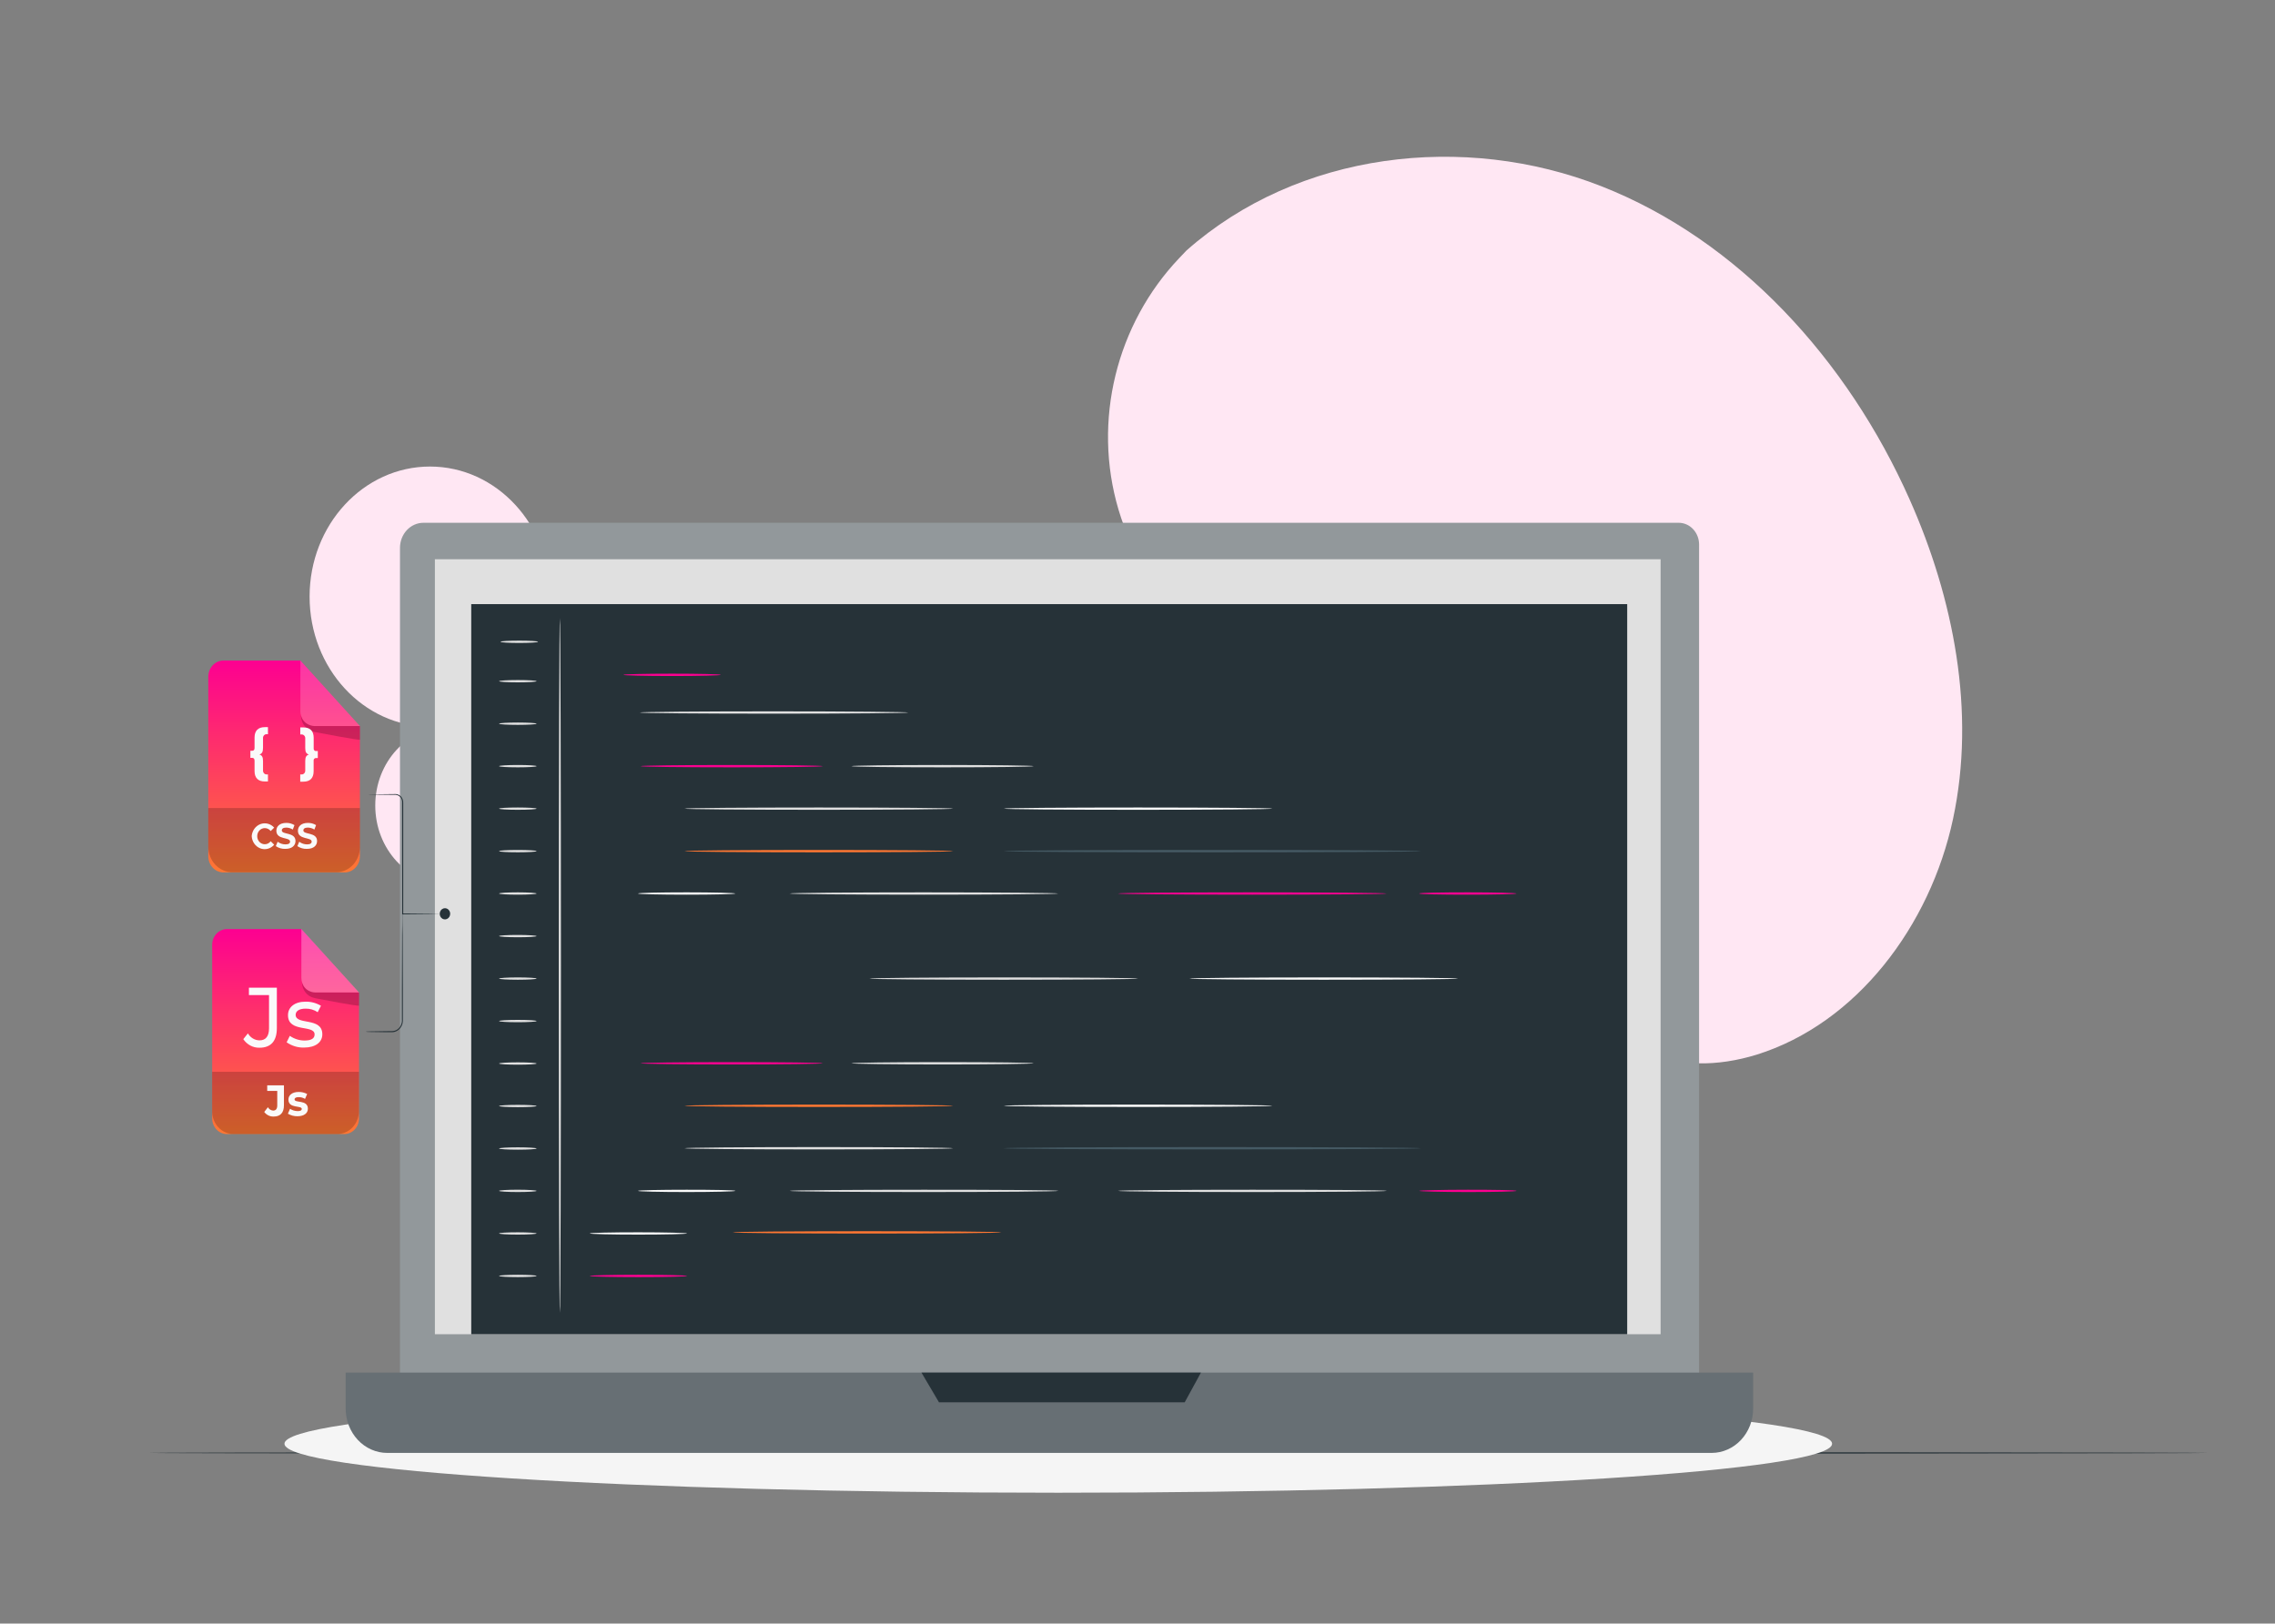 <svg width="297" height="212" viewBox="0 0 297 212" fill="none" xmlns="http://www.w3.org/2000/svg">
<rect x="0" y="0" width="297" height="212" fill="#808080" stroke="none"/>
<g clip-path="url(#clip0_1794_847)">
<path d="M154.901 32.702L153.937 33.715C145.767 42.314 142.578 54.947 146.023 66.556C146.468 68.049 147.014 69.507 147.658 70.918C152.318 81.09 162.132 88.492 172.824 89.895C179.111 90.721 185.886 89.694 191.464 92.856C198.717 96.974 201.124 106.456 202.824 114.899C204.523 123.342 206.962 132.823 214.233 136.91C218.779 139.471 224.364 139.242 229.316 137.72C242.401 133.637 251.984 120.879 254.968 106.931C257.952 92.984 255.074 78.198 249.295 65.205C241.217 47.025 227.008 31.374 209.07 24.323C191.131 17.272 169.495 19.8 154.901 32.702Z" fill="#FFE7F3"/>
<path d="M58.516 115.478C63.778 115.478 68.042 110.869 68.042 105.184C68.042 99.499 63.778 94.89 58.516 94.89C53.255 94.89 48.99 99.499 48.99 105.184C48.99 110.869 53.255 115.478 58.516 115.478Z" fill="#FFE7F3"/>
<path d="M56.135 94.89C64.816 94.89 71.853 87.286 71.853 77.905C71.853 68.525 64.816 60.92 56.135 60.92C47.454 60.92 40.417 68.525 40.417 77.905C40.417 87.286 47.454 94.89 56.135 94.89Z" fill="#FFE7F3"/>
<path d="M288.37 189.717C288.37 189.781 228.135 189.827 153.85 189.827C79.564 189.827 19.322 189.781 19.322 189.717C19.322 189.654 79.541 189.608 153.85 189.608C228.159 189.608 288.37 189.658 288.37 189.717Z" fill="#263238"/>
<path d="M138.157 194.917C193.95 194.917 239.179 192.053 239.179 188.52C239.179 184.987 193.95 182.123 138.157 182.123C82.365 182.123 37.136 184.987 37.136 188.52C37.136 192.053 82.365 194.917 138.157 194.917Z" fill="#F5F5F5"/>
<path d="M55.279 68.263H219.153C219.859 68.263 220.536 68.562 221.036 69.096C221.535 69.629 221.815 70.353 221.815 71.108V181.947C221.815 182.755 221.666 183.554 221.377 184.3C221.088 185.047 220.664 185.724 220.13 186.295C219.595 186.866 218.961 187.319 218.262 187.628C217.564 187.937 216.816 188.097 216.06 188.097H57.973C56.447 188.097 54.983 187.449 53.904 186.295C52.824 185.142 52.218 183.578 52.218 181.947V71.534C52.218 70.666 52.541 69.834 53.115 69.221C53.689 68.607 54.467 68.263 55.279 68.263Z" fill="#92989B"/>
<path d="M45.127 179.233H228.874V183.927C228.874 184.687 228.734 185.44 228.461 186.143C228.189 186.845 227.79 187.483 227.287 188.021C226.783 188.559 226.186 188.985 225.528 189.276C224.871 189.567 224.166 189.717 223.454 189.717H50.547C49.835 189.717 49.13 189.567 48.473 189.276C47.816 188.985 47.218 188.559 46.715 188.021C46.212 187.483 45.812 186.845 45.54 186.143C45.268 185.44 45.127 184.687 45.127 183.927V179.233Z" fill="#676F74"/>
<path d="M216.791 73.024H56.773V174.219H216.791V73.024Z" fill="#E0E0E0"/>
<path d="M120.298 179.233L122.581 183.108H154.664L156.781 179.233H120.298Z" fill="#263238"/>
<path d="M212.43 78.886H61.52V174.219H212.43V78.886Z" fill="#263238"/>
<path d="M73.09 171.425C73.011 171.425 72.948 151.12 72.948 126.08C72.948 101.039 73.011 80.73 73.09 80.73C73.168 80.73 73.231 101.031 73.231 126.08C73.231 151.129 73.176 171.425 73.09 171.425Z" fill="#E0E0E0"/>
<path d="M70.053 88.952C70.053 89.032 68.955 89.1 67.604 89.1C66.253 89.1 65.151 89.032 65.151 88.952C65.151 88.872 66.249 88.8 67.604 88.8C68.959 88.8 70.053 88.868 70.053 88.952Z" fill="#E0E0E0"/>
<path d="M70.242 83.803C70.242 83.887 69.144 83.955 67.789 83.955C66.434 83.955 65.34 83.887 65.34 83.803C65.34 83.718 66.438 83.651 67.789 83.651C69.14 83.651 70.242 83.718 70.242 83.803Z" fill="#E0E0E0"/>
<path d="M70.053 94.498C70.053 94.582 68.955 94.65 67.604 94.65C66.253 94.65 65.151 94.582 65.151 94.498C65.151 94.413 66.249 94.346 67.604 94.346C68.959 94.346 70.053 94.413 70.053 94.498Z" fill="#E0E0E0"/>
<path d="M70.053 100.043C70.053 100.128 68.955 100.195 67.604 100.195C66.253 100.195 65.151 100.128 65.151 100.043C65.151 99.959 66.249 99.891 67.604 99.891C68.959 99.891 70.053 99.959 70.053 100.043Z" fill="#E0E0E0"/>
<path d="M70.053 105.589C70.053 105.674 68.955 105.741 67.604 105.741C66.253 105.741 65.151 105.674 65.151 105.589C65.151 105.505 66.249 105.442 67.604 105.442C68.959 105.442 70.053 105.509 70.053 105.589Z" fill="#E0E0E0"/>
<path d="M70.053 111.139C70.053 111.224 68.955 111.291 67.604 111.291C66.253 111.291 65.151 111.224 65.151 111.139C65.151 111.055 66.249 110.987 67.604 110.987C68.959 110.987 70.053 111.055 70.053 111.139Z" fill="#E0E0E0"/>
<path d="M70.053 116.672C70.053 116.757 68.955 116.824 67.604 116.824C66.253 116.824 65.151 116.757 65.151 116.672C65.151 116.588 66.249 116.521 67.604 116.521C68.959 116.521 70.053 116.601 70.053 116.672Z" fill="#E0E0E0"/>
<path d="M70.053 122.231C70.053 122.315 68.955 122.383 67.604 122.383C66.253 122.383 65.151 122.315 65.151 122.231C65.151 122.146 66.249 122.083 67.604 122.083C68.959 122.083 70.053 122.159 70.053 122.231Z" fill="#E0E0E0"/>
<path d="M70.053 127.781C70.053 127.861 68.955 127.929 67.604 127.929C66.253 127.929 65.151 127.861 65.151 127.781C65.151 127.701 66.249 127.629 67.604 127.629C68.959 127.629 70.053 127.696 70.053 127.781Z" fill="#E0E0E0"/>
<path d="M70.053 133.327C70.053 133.411 68.955 133.479 67.604 133.479C66.253 133.479 65.151 133.411 65.151 133.327C65.151 133.242 66.249 133.175 67.604 133.175C68.959 133.175 70.053 133.242 70.053 133.327Z" fill="#E0E0E0"/>
<path d="M70.053 138.872C70.053 138.957 68.955 139.024 67.604 139.024C66.253 139.024 65.151 138.957 65.151 138.872C65.151 138.788 66.249 138.72 67.604 138.72C68.959 138.72 70.053 138.788 70.053 138.872Z" fill="#E0E0E0"/>
<path d="M70.053 144.422C70.053 144.503 68.955 144.57 67.604 144.57C66.253 144.57 65.151 144.503 65.151 144.422C65.151 144.342 66.249 144.271 67.604 144.271C68.959 144.271 70.053 144.338 70.053 144.422Z" fill="#E0E0E0"/>
<path d="M70.053 149.968C70.053 150.053 68.955 150.12 67.604 150.12C66.253 150.12 65.151 150.053 65.151 149.968C65.151 149.884 66.249 149.816 67.604 149.816C68.959 149.816 70.053 149.884 70.053 149.968Z" fill="#E0E0E0"/>
<path d="M70.053 155.501C70.053 155.586 68.955 155.653 67.604 155.653C66.253 155.653 65.151 155.586 65.151 155.501C65.151 155.417 66.249 155.349 67.604 155.349C68.959 155.349 70.053 155.43 70.053 155.501Z" fill="#E0E0E0"/>
<path d="M70.053 161.06C70.053 161.144 68.955 161.212 67.604 161.212C66.253 161.212 65.151 161.144 65.151 161.06C65.151 160.975 66.249 160.912 67.604 160.912C68.959 160.912 70.053 160.988 70.053 161.06Z" fill="#E0E0E0"/>
<path d="M70.053 166.61C70.053 166.694 68.955 166.762 67.604 166.762C66.253 166.762 65.151 166.694 65.151 166.61C65.151 166.525 66.249 166.458 67.604 166.458C68.959 166.458 70.053 166.525 70.053 166.61Z" fill="#E0E0E0"/>
<path d="M89.704 166.61C89.704 166.694 86.856 166.762 83.341 166.762C79.825 166.762 76.981 166.694 76.981 166.61C76.981 166.525 79.829 166.458 83.341 166.458C86.853 166.458 89.704 166.525 89.704 166.61Z" fill="#FD0091"/>
<path d="M94.101 88.12C94.101 88.205 91.253 88.272 87.741 88.272C84.229 88.272 81.377 88.205 81.377 88.12C81.377 88.036 84.225 87.969 87.741 87.969C91.257 87.969 94.101 88.036 94.101 88.12Z" fill="#FD0091"/>
<path d="M107.424 100.043C107.424 100.128 102.092 100.195 95.523 100.195C88.954 100.195 83.617 100.128 83.617 100.043C83.617 99.959 88.946 99.891 95.523 99.891C102.1 99.891 107.424 99.959 107.424 100.043Z" fill="#FD0091"/>
<path d="M134.949 100.043C134.949 100.128 129.62 100.195 123.047 100.195C116.474 100.195 111.146 100.128 111.146 100.043C111.146 99.959 116.474 99.891 123.047 99.891C129.62 99.891 134.949 99.959 134.949 100.043Z" fill="#E0E0E0"/>
<path d="M124.441 105.589C124.441 105.674 116.589 105.741 106.899 105.741C97.21 105.741 89.357 105.674 89.357 105.589C89.357 105.505 97.21 105.442 106.899 105.442C116.589 105.442 124.441 105.509 124.441 105.589Z" fill="#E0E0E0"/>
<path d="M124.441 111.139C124.441 111.224 116.589 111.291 106.899 111.291C97.21 111.291 89.357 111.224 89.357 111.139C89.357 111.055 97.21 110.987 106.899 110.987C116.589 110.987 124.441 111.055 124.441 111.139Z" fill="#FF7732"/>
<path d="M148.581 127.781C148.581 127.861 140.724 127.929 131.038 127.929C121.353 127.929 113.496 127.861 113.496 127.781C113.496 127.701 121.349 127.629 131.038 127.629C140.728 127.629 148.581 127.696 148.581 127.781Z" fill="#E0E0E0"/>
<path d="M138.16 116.672C138.16 116.757 130.303 116.824 120.618 116.824C110.932 116.824 103.075 116.757 103.075 116.672C103.075 116.588 110.928 116.521 120.618 116.521C130.307 116.521 138.16 116.601 138.16 116.672Z" fill="#E0E0E0"/>
<path d="M181.031 116.672C181.031 116.757 173.178 116.824 163.488 116.824C153.799 116.824 145.946 116.757 145.946 116.672C145.946 116.588 153.799 116.521 163.488 116.521C173.178 116.521 181.031 116.601 181.031 116.672Z" fill="#FD0091"/>
<path d="M166.123 105.589C166.123 105.674 158.266 105.741 148.58 105.741C138.895 105.741 131.038 105.674 131.038 105.589C131.038 105.505 138.891 105.442 148.58 105.442C158.27 105.442 166.123 105.509 166.123 105.589Z" fill="#FAFAFA"/>
<path d="M190.357 127.781C190.357 127.861 182.5 127.929 172.814 127.929C163.129 127.929 155.272 127.861 155.272 127.781C155.272 127.701 163.125 127.629 172.814 127.629C182.504 127.629 190.357 127.696 190.357 127.781Z" fill="#FAFAFA"/>
<path d="M185.518 111.139C185.518 111.224 173.32 111.291 158.262 111.291C143.204 111.291 131.007 111.224 131.007 111.139C131.007 111.055 143.201 110.987 158.262 110.987C173.324 110.987 185.518 111.055 185.518 111.139Z" fill="#455A64"/>
<path d="M89.704 161.06C89.704 161.144 86.856 161.212 83.341 161.212C79.825 161.212 76.981 161.144 76.981 161.06C76.981 160.975 79.829 160.912 83.341 160.912C86.853 160.912 89.704 160.988 89.704 161.06Z" fill="#FAFAFA"/>
<path d="M96.001 116.672C96.001 116.757 93.153 116.824 89.637 116.824C86.122 116.824 83.278 116.757 83.278 116.672C83.278 116.588 86.126 116.521 89.637 116.521C93.149 116.521 96.001 116.601 96.001 116.672Z" fill="#FAFAFA"/>
<path d="M197.98 116.672C197.98 116.757 195.132 116.824 191.621 116.824C188.109 116.824 185.273 116.77 185.273 116.672C185.273 116.575 188.121 116.521 191.637 116.521C195.152 116.521 197.98 116.601 197.98 116.672Z" fill="#FD0091"/>
<path d="M107.424 138.843C107.424 138.923 102.092 138.991 95.523 138.991C88.954 138.991 83.617 138.923 83.617 138.843C83.617 138.763 88.946 138.691 95.523 138.691C102.1 138.691 107.424 138.758 107.424 138.843Z" fill="#FD0091"/>
<path d="M134.949 138.843C134.949 138.923 129.62 138.991 123.047 138.991C116.474 138.991 111.146 138.923 111.146 138.843C111.146 138.763 116.474 138.691 123.047 138.691C129.62 138.691 134.949 138.758 134.949 138.843Z" fill="#E0E0E0"/>
<path d="M124.441 144.389C124.441 144.473 116.589 144.541 106.899 144.541C97.21 144.541 89.357 144.473 89.357 144.389C89.357 144.304 97.21 144.237 106.899 144.237C116.589 144.237 124.441 144.304 124.441 144.389Z" fill="#FF7732"/>
<path d="M124.441 149.934C124.441 150.019 116.589 150.086 106.899 150.086C97.21 150.086 89.357 150.019 89.357 149.934C89.357 149.85 97.21 149.782 106.899 149.782C116.589 149.782 124.441 149.85 124.441 149.934Z" fill="#E0E0E0"/>
<path d="M138.16 155.501C138.16 155.586 130.303 155.653 120.618 155.653C110.932 155.653 103.075 155.586 103.075 155.501C103.075 155.417 110.928 155.354 120.618 155.354C130.307 155.354 138.16 155.4 138.16 155.501Z" fill="#E0E0E0"/>
<path d="M181.031 155.501C181.031 155.586 173.178 155.653 163.488 155.653C153.799 155.653 145.946 155.586 145.946 155.501C145.946 155.417 153.799 155.354 163.488 155.354C173.178 155.354 181.031 155.4 181.031 155.501Z" fill="#E0E0E0"/>
<path d="M130.73 160.92C130.73 161.005 122.877 161.072 113.192 161.072C103.506 161.072 95.645 161.005 95.645 160.92C95.645 160.836 103.498 160.769 113.192 160.769C122.885 160.769 130.73 160.836 130.73 160.92Z" fill="#FF7732"/>
<path d="M118.591 93.037C118.591 93.122 110.735 93.189 101.049 93.189C91.363 93.189 83.507 93.122 83.507 93.037C83.507 92.953 91.359 92.885 101.049 92.885C110.739 92.885 118.591 92.966 118.591 93.037Z" fill="#E0E0E0"/>
<path d="M166.123 144.389C166.123 144.473 158.266 144.541 148.58 144.541C138.895 144.541 131.038 144.473 131.038 144.389C131.038 144.304 138.891 144.237 148.58 144.237C158.27 144.237 166.123 144.304 166.123 144.389Z" fill="#FAFAFA"/>
<path d="M185.518 149.934C185.518 150.019 173.32 150.086 158.262 150.086C143.204 150.086 131.007 150.019 131.007 149.934C131.007 149.85 143.201 149.782 158.262 149.782C173.324 149.782 185.518 149.85 185.518 149.934Z" fill="#455A64"/>
<path d="M96.001 155.501C96.001 155.586 93.153 155.653 89.637 155.653C86.122 155.653 83.278 155.586 83.278 155.501C83.278 155.417 86.126 155.354 89.637 155.354C93.149 155.354 96.001 155.4 96.001 155.501Z" fill="#FAFAFA"/>
<path d="M197.98 155.501C197.98 155.586 195.132 155.653 191.621 155.653C188.109 155.653 185.273 155.565 185.273 155.501C185.273 155.438 188.121 155.354 191.637 155.354C195.152 155.354 197.98 155.4 197.98 155.501Z" fill="#FD0091"/>
<path d="M45.005 113.916H29.172C28.91 113.916 28.652 113.86 28.411 113.753C28.169 113.646 27.95 113.489 27.766 113.291C27.582 113.092 27.436 112.857 27.338 112.599C27.239 112.341 27.189 112.064 27.191 111.785V88.369C27.191 87.807 27.4 87.269 27.771 86.872C28.143 86.475 28.646 86.252 29.172 86.252H39.213L46.985 94.813V111.785C46.987 112.064 46.937 112.341 46.839 112.599C46.74 112.857 46.594 113.092 46.41 113.291C46.226 113.489 46.007 113.646 45.766 113.753C45.525 113.86 45.266 113.916 45.005 113.916Z" fill="url(#paint0_linear_1794_847)"/>
<g opacity="0.2">
<path d="M27.191 105.508H46.985V110.6C46.985 111.473 46.661 112.31 46.084 112.927C45.506 113.543 44.723 113.89 43.906 113.89H30.321C29.493 113.89 28.698 113.539 28.111 112.914C27.525 112.289 27.194 111.442 27.191 110.556V105.508Z" fill="black"/>
</g>
<g opacity="0.2">
<path d="M39.213 86.252V92.832C39.213 93.354 39.407 93.855 39.753 94.225C40.099 94.594 40.568 94.802 41.057 94.802H46.985L39.213 86.252Z" fill="white"/>
</g>
<g opacity="0.2">
<path d="M39.295 93.42C39.295 93.42 39.216 95.018 40.92 95.544C40.984 95.565 41.049 95.581 41.115 95.591C41.888 95.738 46.986 96.71 46.986 96.582V94.813H41.057C41.057 94.813 39.575 94.758 39.295 93.42Z" fill="black"/>
</g>
<path d="M32.86 109.164C32.89 108.815 33.014 108.484 33.216 108.208C33.417 107.933 33.689 107.725 33.998 107.609C34.307 107.494 34.641 107.476 34.959 107.557C35.278 107.638 35.568 107.815 35.795 108.067L35.34 108.517C35.245 108.395 35.126 108.298 34.992 108.232C34.858 108.165 34.711 108.132 34.563 108.133C34.302 108.133 34.051 108.244 33.867 108.441C33.682 108.639 33.578 108.906 33.578 109.186C33.578 109.465 33.682 109.733 33.867 109.93C34.051 110.127 34.302 110.238 34.563 110.238C34.712 110.24 34.859 110.206 34.994 110.138C35.128 110.07 35.246 109.971 35.34 109.847L35.795 110.301C35.569 110.562 35.275 110.747 34.951 110.831C34.627 110.915 34.287 110.895 33.974 110.774C33.66 110.653 33.388 110.435 33.189 110.149C32.991 109.862 32.876 109.52 32.86 109.164Z" fill="#FAFAFA"/>
<path d="M36.007 110.487L36.247 109.913C36.548 110.137 36.906 110.257 37.273 110.257C37.697 110.257 37.868 110.107 37.868 109.891C37.868 109.273 36.079 109.697 36.079 108.477C36.079 107.917 36.5 107.453 37.376 107.453C37.749 107.445 38.118 107.545 38.443 107.742L38.224 108.319C37.965 108.158 37.672 108.07 37.372 108.064C36.948 108.064 36.787 108.232 36.787 108.429C36.787 109.032 38.576 108.615 38.576 109.822C38.576 110.374 38.149 110.842 37.27 110.842C36.825 110.864 36.384 110.741 36.007 110.487Z" fill="#FAFAFA"/>
<path d="M38.822 110.487L39.065 109.913C39.367 110.137 39.725 110.257 40.092 110.257C40.516 110.257 40.687 110.107 40.687 109.891C40.687 109.273 38.894 109.697 38.894 108.477C38.894 107.917 39.319 107.453 40.194 107.453C40.568 107.445 40.937 107.545 41.262 107.742L41.043 108.319C40.783 108.158 40.488 108.069 40.188 108.063C39.767 108.063 39.602 108.232 39.602 108.429C39.602 109.032 41.395 108.615 41.395 109.822C41.395 110.374 40.968 110.842 40.088 110.842C39.642 110.864 39.201 110.74 38.822 110.487Z" fill="#FAFAFA"/>
<path d="M33.862 98.523C34.204 98.629 34.337 98.845 34.337 99.368V100.577C34.33 100.651 34.339 100.726 34.362 100.796C34.386 100.866 34.424 100.93 34.474 100.982C34.523 101.034 34.583 101.074 34.649 101.098C34.715 101.123 34.785 101.131 34.854 101.122H34.981V102.043H34.57C33.687 102.043 33.232 101.561 33.232 100.691V99.324C33.232 99.082 33.113 98.958 32.925 98.958H32.688V98.033H32.925C33.113 98.033 33.232 97.92 33.232 97.668V96.301C33.232 95.431 33.687 94.948 34.57 94.948H34.981V95.869H34.854C34.784 95.86 34.712 95.869 34.645 95.894C34.578 95.919 34.517 95.96 34.468 96.014C34.418 96.068 34.38 96.133 34.357 96.205C34.335 96.277 34.328 96.353 34.337 96.429V97.639C34.337 98.198 34.19 98.417 33.862 98.523Z" fill="#FAFAFA"/>
<path d="M41.488 98.059V98.984H41.255C41.211 98.98 41.166 98.986 41.124 99.004C41.082 99.021 41.045 99.049 41.015 99.084C40.985 99.119 40.962 99.162 40.95 99.208C40.938 99.254 40.936 99.302 40.944 99.349V100.716C40.944 101.586 40.492 102.069 39.606 102.069H39.196V101.122H39.326C39.395 101.132 39.466 101.125 39.533 101.101C39.6 101.077 39.66 101.038 39.711 100.985C39.761 100.933 39.8 100.869 39.824 100.798C39.848 100.728 39.856 100.652 39.849 100.577V99.368C39.849 98.845 39.996 98.636 40.321 98.523C39.979 98.417 39.849 98.198 39.849 97.675V96.465C39.858 96.39 39.852 96.314 39.829 96.242C39.806 96.17 39.769 96.104 39.719 96.05C39.669 95.996 39.608 95.955 39.541 95.93C39.474 95.905 39.403 95.897 39.332 95.906H39.202V94.985H39.613C40.499 94.985 40.951 95.467 40.951 96.337V97.704C40.943 97.751 40.945 97.8 40.957 97.846C40.969 97.892 40.991 97.934 41.022 97.969C41.052 98.005 41.089 98.032 41.131 98.05C41.172 98.067 41.217 98.074 41.262 98.07L41.488 98.059Z" fill="#FAFAFA"/>
<path d="M57.375 119.322C57.263 119.344 57.148 119.353 57.033 119.347L56.065 119.366L52.558 119.399H52.507V119.318C52.507 117.246 52.507 114.669 52.507 111.876C52.507 110.14 52.507 108.484 52.507 106.974C52.507 106.225 52.507 105.512 52.507 104.836C52.52 104.685 52.499 104.534 52.447 104.394C52.394 104.253 52.312 104.128 52.206 104.028C52.105 103.937 51.987 103.869 51.861 103.828C51.735 103.786 51.602 103.772 51.47 103.787L48.946 103.758L48.261 103.739C48.182 103.75 48.102 103.75 48.022 103.739C48.101 103.723 48.181 103.717 48.261 103.721H48.946L51.47 103.692C51.618 103.674 51.767 103.688 51.909 103.733C52.051 103.777 52.183 103.851 52.298 103.951C52.417 104.067 52.509 104.21 52.569 104.37C52.628 104.529 52.653 104.701 52.64 104.872C52.64 105.545 52.64 106.261 52.64 107.011C52.64 108.52 52.64 110.176 52.64 111.913C52.64 114.705 52.64 117.282 52.64 119.355L52.569 119.278L56.075 119.311L57.043 119.333C57.154 119.32 57.264 119.316 57.375 119.322Z" fill="#263238"/>
<path d="M47.738 134.692C47.801 134.682 47.866 134.682 47.929 134.692L48.477 134.674L50.495 134.645C50.919 134.616 51.409 134.722 51.823 134.455C52.042 134.318 52.22 134.116 52.335 133.874C52.45 133.631 52.496 133.358 52.469 133.088C52.469 131.882 52.469 130.558 52.469 129.173C52.469 126.406 52.49 123.902 52.496 122.06C52.496 121.168 52.517 120.437 52.524 119.903C52.524 119.665 52.524 119.472 52.524 119.318C52.519 119.25 52.519 119.182 52.524 119.114C52.539 119.18 52.546 119.249 52.544 119.318C52.544 119.472 52.544 119.665 52.544 119.903C52.544 120.437 52.544 121.168 52.572 122.06C52.572 123.887 52.589 126.406 52.596 129.173C52.596 130.558 52.596 131.882 52.596 133.088C52.602 133.242 52.593 133.396 52.568 133.548C52.542 133.698 52.493 133.842 52.425 133.976C52.3 134.226 52.113 134.435 51.884 134.577C51.655 134.72 51.393 134.792 51.128 134.784H50.444L48.425 134.755L47.878 134.736C47.83 134.727 47.783 134.713 47.738 134.692Z" fill="#263238"/>
<path d="M58.771 119.322C58.771 119.466 58.731 119.608 58.656 119.728C58.581 119.848 58.474 119.942 58.349 119.997C58.224 120.053 58.086 120.067 57.953 120.039C57.821 120.011 57.699 119.941 57.603 119.839C57.507 119.737 57.442 119.606 57.416 119.465C57.389 119.323 57.403 119.176 57.455 119.042C57.507 118.909 57.594 118.794 57.707 118.714C57.819 118.634 57.952 118.591 58.087 118.591C58.268 118.591 58.442 118.668 58.571 118.805C58.699 118.942 58.771 119.128 58.771 119.322Z" fill="#263238"/>
<path d="M44.953 148.082H29.62C29.111 148.082 28.622 147.866 28.263 147.481C27.903 147.097 27.7 146.575 27.7 146.031V123.368C27.7 122.824 27.903 122.303 28.263 121.918C28.622 121.534 29.111 121.318 29.62 121.318H39.342L46.869 129.608V146.057C46.862 146.596 46.658 147.11 46.3 147.489C45.941 147.868 45.457 148.081 44.953 148.082Z" fill="url(#paint1_linear_1794_847)"/>
<g opacity="0.2">
<path d="M27.7 139.956H46.858V145.073C46.858 145.869 46.563 146.633 46.036 147.196C45.509 147.758 44.795 148.075 44.05 148.075H30.468C29.734 148.075 29.03 147.763 28.511 147.208C27.992 146.654 27.7 145.902 27.7 145.117V139.956Z" fill="black"/>
</g>
<path d="M34.495 145.198L34.977 144.58C35.049 144.707 35.149 144.813 35.269 144.89C35.388 144.966 35.523 145.01 35.661 145.019C36.004 145.019 36.195 144.796 36.195 144.357V142.449H34.885V141.718H37.068V144.317C37.068 145.307 36.599 145.797 35.716 145.797C35.483 145.804 35.252 145.754 35.04 145.65C34.828 145.546 34.642 145.391 34.495 145.198Z" fill="#FAFAFA"/>
<path d="M37.584 145.424L37.865 144.785C38.167 144.98 38.514 145.083 38.867 145.085C39.254 145.085 39.397 144.975 39.397 144.803C39.397 144.299 37.656 144.803 37.656 143.582C37.656 142.997 38.149 142.584 38.99 142.584C39.375 142.577 39.755 142.67 40.099 142.855L39.822 143.491C39.568 143.337 39.282 143.258 38.99 143.261C38.614 143.261 38.453 143.388 38.453 143.549C38.453 144.076 40.194 143.549 40.194 144.777C40.194 145.351 39.699 145.757 38.826 145.757C38.392 145.764 37.964 145.65 37.584 145.424Z" fill="#FAFAFA"/>
<path d="M31.762 135.69L32.364 134.937C32.524 135.213 32.746 135.441 33.01 135.6C33.275 135.759 33.572 135.844 33.876 135.848C34.693 135.848 35.121 135.314 35.121 134.276V129.933H32.497V128.968H36.144V134.232C36.144 135.957 35.357 136.809 33.876 136.809C33.465 136.82 33.057 136.724 32.689 136.529C32.321 136.334 32.002 136.046 31.762 135.69Z" fill="#FAFAFA"/>
<path d="M37.42 136.1L37.837 135.259C38.41 135.658 39.08 135.87 39.763 135.869C40.687 135.869 41.07 135.57 41.07 135.073C41.07 133.753 37.598 134.893 37.598 132.558C37.598 131.505 38.477 130.796 39.886 130.796C40.59 130.781 41.286 130.965 41.901 131.33L41.477 132.17C41.002 131.853 40.45 131.692 39.89 131.706C39.021 131.706 38.597 132.05 38.597 132.514C38.597 133.899 42.079 132.77 42.079 135.051C42.079 136.114 41.166 136.787 39.705 136.787C38.895 136.814 38.098 136.574 37.42 136.1Z" fill="#FAFAFA"/>
<g opacity="0.3">
<path d="M39.343 121.303V127.685C39.343 128.191 39.531 128.677 39.866 129.034C40.201 129.392 40.655 129.593 41.129 129.593H46.873L39.343 121.303Z" fill="white"/>
</g>
<g opacity="0.2">
<path d="M39.421 128.245C39.425 128.728 39.583 129.195 39.869 129.57C40.155 129.944 40.552 130.202 40.995 130.302L41.183 130.35C41.932 130.493 46.872 131.447 46.872 131.308V129.593H41.128C41.128 129.593 39.695 129.542 39.421 128.245Z" fill="black"/>
</g>
</g>
<defs>
<linearGradient id="paint0_linear_1794_847" x1="37.088" y1="86.252" x2="37.088" y2="113.916" gradientUnits="userSpaceOnUse">
<stop stop-color="#FD0091"/>
<stop offset="0" stop-color="#FD0091"/>
<stop offset="1" stop-color="#FF7732"/>
</linearGradient>
<linearGradient id="paint1_linear_1794_847" x1="37.285" y1="121.318" x2="37.285" y2="148.082" gradientUnits="userSpaceOnUse">
<stop stop-color="#FD0091"/>
<stop offset="0" stop-color="#FD0091"/>
<stop offset="1" stop-color="#FF7732"/>
</linearGradient>
<clipPath id="clip0_1794_847">
<rect width="296.257" height="211.027" fill="white" transform="translate(0.408 0.186)"/>
</clipPath>
</defs>
</svg>
